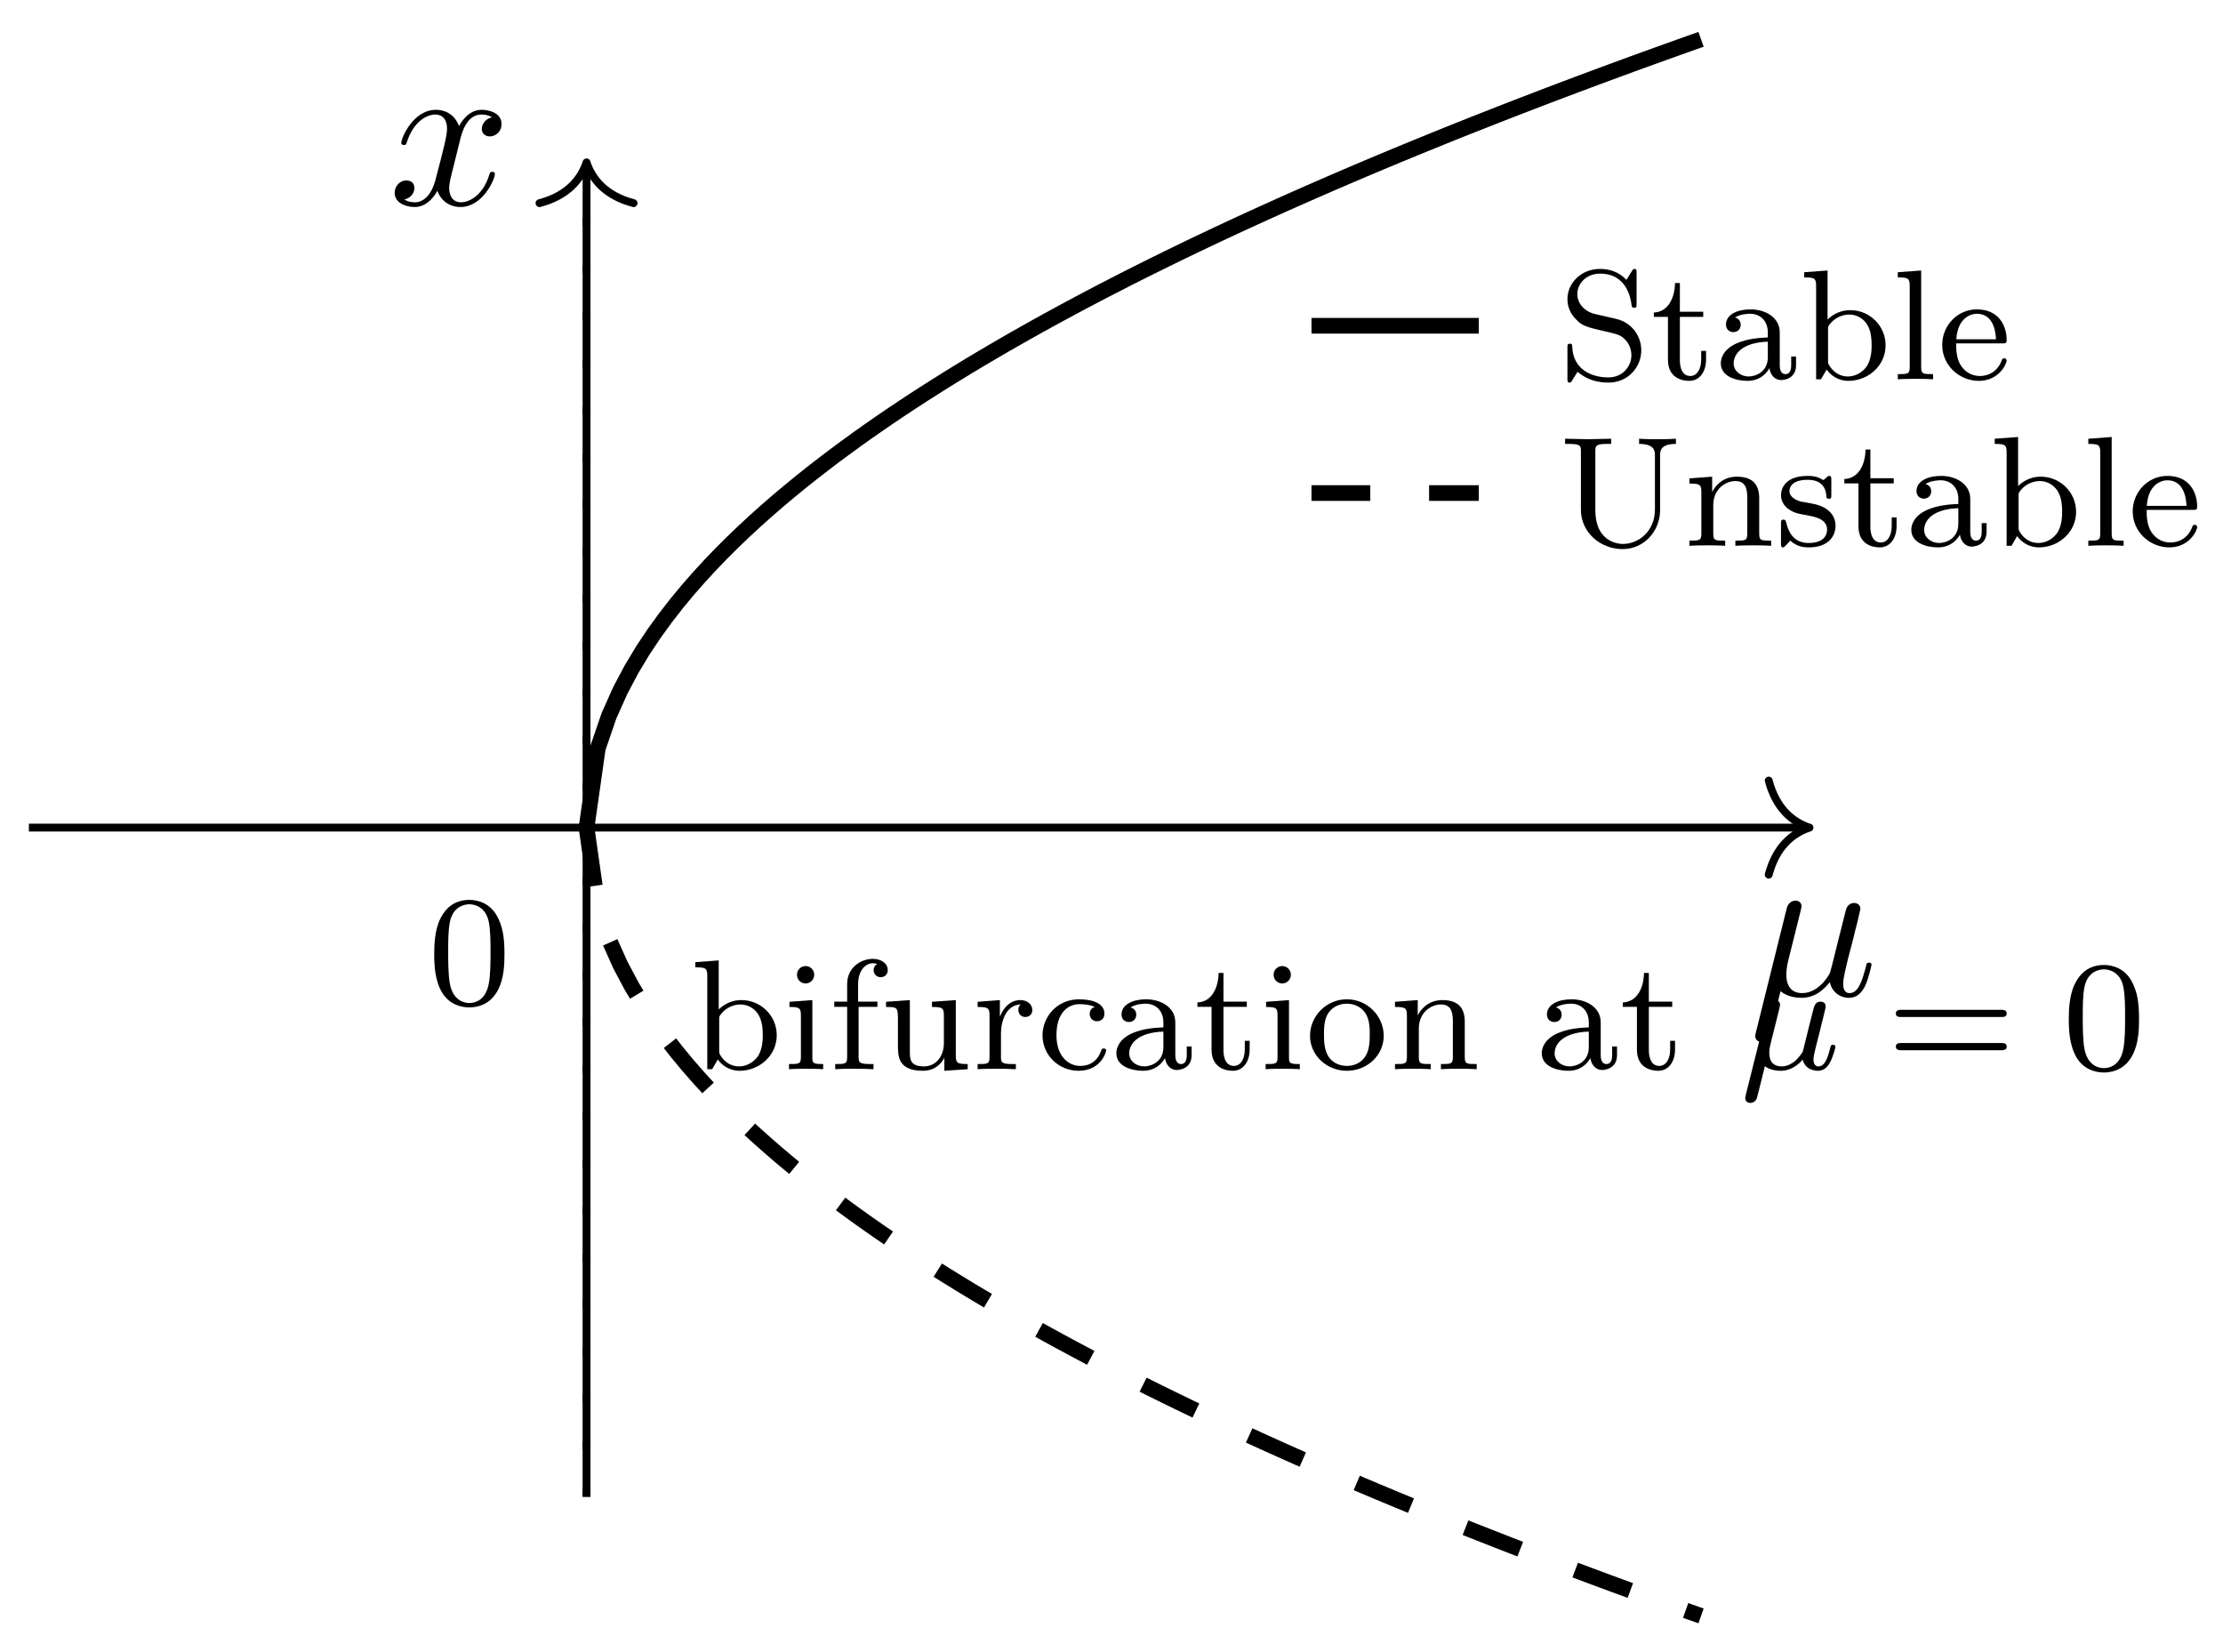 <svg xmlns="http://www.w3.org/2000/svg" xmlns:xlink="http://www.w3.org/1999/xlink" version="1.1" width="113" height="84" viewBox="0 0 113 84">
<defs>
<path id="font_1_1" d="M.231 .351C.236 .372 .246 .41 .246 .415 .246 .432 .234 .442 .217 .442 .214 .442 .186 .441 .177 .406L.033-.173C.03-.185 .03-.187 .03-.189 .03-.204 .041-.216 .058-.216 .079-.216 .091-.198 .093-.195 .097-.186 .11-.134 .148 .02 .18-.007 .225-.011 .245-.011 .315-.011 .354 .034 .378 .062 .387 .017 .424-.011 .468-.011 .503-.011 .526 .012 .542 .044 .559 .08 .572 .141 .572 .143 .572 .153 .563 .153 .56 .153 .55 .153 .549 .149 .546 .135 .529 .07 .511 .011 .47 .011 .443 .011 .44 .037 .44 .057 .44 .079 .452 .126 .46 .161L.488 .269C.491 .284 .501 .322 .505 .337 .51 .36 .52 .398 .52 .404 .52 .422 .506 .431 .491 .431 .486 .431 .46 .43 .452 .396L.405 .209C.393 .159 .382 .117 .379 .107 .378 .102 .33 .011 .249 .011 .199 .011 .175 .044 .175 .098 .175 .127 .182 .155 .189 .183L.231 .351Z"/>
<path id="font_1_2" d="M.334 .302C.34 .328 .363 .42 .433 .42 .438 .42 .462 .42 .483 .407 .455 .402 .435 .377 .435 .353 .435 .337 .446 .318 .473 .318 .495 .318 .527 .336 .527 .376 .527 .428 .468 .442 .434 .442 .376 .442 .341 .389 .329 .366 .304 .432 .25 .442 .221 .442 .117 .442 .06 .313 .06 .288 .06 .278 .07 .278 .072 .278 .08 .278 .083 .28 .085 .289 .119 .395 .185 .42 .219 .42 .238 .42 .273 .411 .273 .353 .273 .322 .256 .255 .219 .115 .203 .053 .168 .011 .124 .011 .118 .011 .095 .011 .074 .024 .099 .029 .121 .05 .121 .078 .121 .105 .099 .113 .084 .113 .054 .113 .029 .087 .029 .055 .029 .009 .079-.011 .123-.011 .189-.011 .225 .059 .228 .065 .24 .028 .276-.011 .336-.011 .439-.011 .496 .118 .496 .143 .496 .153 .487 .153 .484 .153 .475 .153 .473 .149 .471 .142 .438 .035 .37 .011 .338 .011 .299 .011 .283 .043 .283 .077 .283 .099 .289 .121 .3 .165L.334 .302Z"/>
<path id="font_2_1" d="M.489 .319C.489 .426 .478 .491 .445 .555 .401 .643 .32 .665 .265 .665 .139 .665 .093 .571 .079 .543 .043 .47 .041 .371 .041 .319 .041 .253 .044 .152 .092 .072 .138-.002 .212-.021 .265-.021 .313-.021 .399-.006 .449 .093 .486 .165 .489 .254 .489 .319M.265 .007C.231 .007 .162 .023 .141 .128 .13 .185 .13 .279 .13 .331 .13 .4 .13 .47 .141 .525 .162 .627 .24 .637 .265 .637 .299 .637 .368 .62 .388 .529 .4 .474 .4 .399 .4 .331 .4 .272 .4 .182 .388 .126 .367 .021 .298 .007 .265 .007Z"/>
<path id="font_3_35" d="M.554 .217C.554 .343 .451 .441 .329 .441 .25 .441 .201 .398 .184 .381V.694L.035 .683V.65C.103 .65 .111 .643 .111 .594V0H.142L.178 .062C.202 .028 .249-.01 .317-.01 .444-.01 .554 .088 .554 .216V.217M.465 .217C.465 .194 .465 .123 .429 .076 .393 .031 .346 .018 .313 .018 .265 .018 .225 .043 .199 .082 .187 .101 .187 .102 .187 .121V.316C.187 .336 .187 .338 .202 .356 .231 .392 .278 .413 .323 .413 .375 .413 .414 .383 .434 .353 .451 .326 .465 .29 .465 .217Z"/>
<path id="font_3_66" d="M.26 0V.033C.195 .033 .191 .038 .191 .077V.441L.045 .43V.397C.109 .397 .118 .391 .118 .342V.078C.118 .033 .106 .033 .042 .033V0C.081 .003 .137 .003 .152 .003 .165 .003 .225 .003 .26 0V0M.203 .602C.203 .635 .177 .658 .148 .658 .119 .658 .093 .635 .093 .602 .093 .573 .116 .547 .148 .547 .179 .547 .203 .573 .203 .602Z"/>
<path id="font_3_55" d="M.377 .632C.377 .675 .335 .704 .282 .704 .207 .704 .118 .65 .118 .543V.431H.036V.398H.118V.078C.118 .033 .106 .033 .042 .033V0C.081 .003 .136 .003 .16 .003 .219 .003 .221 .003 .286 0V.033H.266C.193 .033 .191 .044 .191 .08V.398H.311V.431H.188V.544C.188 .631 .237 .676 .281 .676 .297 .676 .306 .672 .31 .671 .292 .662 .287 .645 .287 .632 .287 .606 .306 .587 .332 .587 .359 .587 .377 .606 .377 .632V.632Z"/>
<path id="font_3_109" d="M.562 0V.033C.494 .033 .486 .04 .486 .089V.441L.334 .43V.397C.402 .397 .41 .39 .41 .341V.167C.41 .081 .358 .018 .283 .018 .197 .018 .193 .061 .193 .111V.441L.041 .43V.397C.117 .397 .117 .394 .117 .305V.155C.117 .083 .117-.01 .277-.01 .371-.01 .407 .062 .412 .071H.413V-.01L.562 0Z"/>
<path id="font_3_96" d="M.384 .378C.384 .413 .352 .441 .308 .441 .243 .441 .199 .392 .178 .336H.177V.441L.035 .43V.397C.103 .397 .111 .39 .111 .341V.078C.111 .033 .099 .033 .035 .033V0C.074 .003 .129 .003 .153 .003 .212 .003 .214 .003 .279 0V.033H.259C.186 .033 .184 .044 .184 .08V.228C.184 .303 .215 .411 .311 .413 .305 .409 .295 .401 .295 .378 .295 .347 .319 .333 .339 .333 .363 .333 .384 .349 .384 .378V.378Z"/>
<path id="font_3_43" d="M.441 .12C.441 .132 .428 .132 .425 .132 .418 .132 .413 .131 .41 .121 .403 .1 .375 .021 .275 .021 .213 .021 .124 .069 .124 .217 .124 .361 .198 .415 .271 .415 .28 .415 .333 .415 .368 .397 .34 .388 .336 .365 .336 .353 .336 .326 .355 .306 .383 .306 .409 .306 .43 .324 .43 .354 .43 .416 .362 .446 .268 .446 .129 .446 .035 .335 .035 .216 .035 .089 .139-.01 .265-.01 .406-.01 .441 .108 .441 .12V.12Z"/>
<path id="font_3_28" d="M.514 .09V.145H.483V.09C.483 .049 .468 .033 .447 .033 .41 .033 .41 .079 .41 .09V.299C.41 .397 .315 .446 .224 .446 .141 .446 .067 .414 .067 .349 .067 .319 .088 .301 .114 .301 .142 .301 .161 .321 .161 .348 .161 .372 .146 .389 .124 .394 .161 .418 .215 .418 .222 .418 .278 .418 .334 .38 .334 .298V.267C.276 .264 .209 .26 .139 .231 .051 .193 .034 .135 .034 .102 .034 .016 .135-.01 .204-.01 .277-.01 .322 .031 .344 .071 .349 .033 .375-.005 .419-.005 .429-.005 .514-.001 .514 .09V.09M.334 .141C.334 .044 .252 .018 .212 .018 .16 .018 .116 .053 .116 .101 .116 .167 .178 .235 .334 .24V.141Z"/>
<path id="font_3_105" d="M.353 .125V.181H.322V.127C.322 .058 .291 .021 .253 .021 .186 .021 .186 .107 .186 .123V.398H.335V.431H.186V.614H.155C.154 .523 .113 .429 .02 .426V.398H.11V.125C.11 .008 .2-.01 .246-.01 .313-.01 .353 .05 .353 .125V.125Z"/>
<path id="font_3_81" d="M.5 .213C.5 .338 .397 .446 .265 .446 .133 .446 .03 .338 .03 .213 .03 .088 .137-.01 .265-.01 .394-.01 .5 .088 .5 .213M.411 .222C.411 .176 .409 .121 .381 .079 .354 .039 .309 .021 .265 .021 .211 .021 .169 .047 .147 .082 .122 .123 .119 .172 .119 .222 .119 .26 .119 .32 .15 .363 .176 .398 .218 .418 .265 .418 .317 .418 .36 .393 .383 .358 .41 .316 .411 .262 .411 .222Z"/>
<path id="font_3_77" d="M.562 0V.033C.498 .033 .486 .033 .486 .078V.303C.486 .387 .448 .441 .343 .441 .244 .441 .199 .369 .187 .345H.186V.441L.041 .43V.397C.109 .397 .117 .39 .117 .341V.078C.117 .033 .105 .033 .041 .033V0C.084 .003 .128 .003 .155 .003 .184 .003 .226 .003 .269 0V.033C.205 .033 .193 .033 .193 .078V.259C.193 .364 .273 .413 .334 .413 .395 .413 .41 .37 .41 .307V.078C.41 .033 .398 .033 .334 .033V0C.377 .003 .421 .003 .448 .003 .477 .003 .519 .003 .562 0Z"/>
<path id="font_4_1" d="M.242 .353C.247 .372 .255 .405 .255 .41 .255 .431 .239 .441 .222 .441 .188 .441 .18 .408 .176 .394L.037-.161C.033-.177 .033-.182 .033-.184 .033-.209 .053-.215 .065-.215 .07-.215 .093-.214 .106-.188 .109-.18 .138-.061 .158 .019 .175 .006 .209-.01 .26-.01 .342-.01 .396 .057 .399 .061 .417-.008 .485-.01 .497-.01 .543-.01 .566 .028 .574 .045 .594 .081 .608 .139 .608 .143 .608 .149 .604 .156 .592 .156 .58 .156 .578 .15 .572 .125 .558 .07 .539 .018 .5 .018 .477 .018 .468 .037 .468 .065 .468 .082 .479 .125 .486 .154L.512 .256C.518 .282 .523 .303 .531 .333 .536 .355 .546 .394 .546 .4 .546 .425 .526 .431 .514 .431 .479 .431 .473 .406 .462 .361L.441 .278 .41 .153 .4 .113C.398 .107 .371 .069 .348 .05 .331 .037 .302 .018 .265 .018 .218 .018 .186 .043 .186 .105 .186 .131 .194 .161 .2 .185L.242 .353Z"/>
<path id="font_2_2" d="M.731 .333C.746 .333 .766 .333 .766 .356 .766 .379 .742 .379 .727 .379H.098C.083 .379 .059 .379 .059 .356 .059 .333 .079 .333 .094 .333H.731M.727 .121C.742 .121 .766 .121 .766 .144 .766 .167 .746 .167 .731 .167H.094C.079 .167 .059 .167 .059 .144 .059 .121 .083 .121 .098 .121H.727Z"/>
<path id="font_3_97" d="M.53 .185C.53 .272 .473 .361 .371 .385L.233 .417C.169 .432 .122 .483 .122 .544 .122 .611 .18 .674 .267 .674 .44 .674 .463 .512 .468 .474 .47 .463 .471 .456 .484 .456 .5 .456 .5 .463 .5 .482V.678C.5 .694 .5 .704 .487 .704 .479 .704 .477 .701 .47 .69L.435 .634C.385 .689 .321 .704 .266 .704 .147 .704 .059 .614 .059 .512 .059 .436 .102 .394 .121 .375 .157 .339 .19 .331 .298 .306 .384 .286 .399 .283 .432 .248 .442 .237 .467 .203 .467 .154 .467 .085 .414 .012 .32 .012 .21 .012 .096 .065 .09 .204 .089 .22 .089 .227 .075 .227 .059 .227 .059 .219 .059 .2V.005C.059-.011 .059-.021 .072-.021 .08-.021 .081-.019 .088-.009 .092-.003 .096 .006 .124 .048 .187-.008 .261-.021 .321-.021 .446-.021 .53 .078 .53 .185Z"/>
<path id="font_3_72" d="M.267 0V.033C.203 .033 .191 .033 .191 .078V.694L.042 .683V.65C.11 .65 .118 .643 .118 .594V.078C.118 .033 .106 .033 .042 .033V0C.081 .003 .137 .003 .154 .003 .174 .003 .228 .003 .267 0Z"/>
<path id="font_3_50" d="M.441 .12C.441 .124 .438 .134 .425 .134 .414 .134 .412 .127 .41 .121 .374 .024 .288 .021 .27 .021 .225 .021 .179 .042 .149 .088 .119 .134 .119 .198 .119 .229H.413C.435 .229 .441 .229 .441 .252 .441 .34 .392 .446 .251 .446 .127 .446 .03 .343 .03 .219 .03 .09 .138-.01 .264-.01 .391-.01 .441 .097 .441 .12M.373 .255H.12C.129 .394 .214 .418 .251 .418 .368 .418 .372 .277 .373 .255Z"/>
<path id="font_3_108" d="M.751 .65V.683C.706 .68 .661 .68 .634 .68 .605 .68 .561 .68 .516 .683V.65C.617 .65 .617 .602 .617 .576V.231C.617 .095 .515 .012 .413 .012 .359 .012 .237 .043 .237 .226V.602C.237 .639 .239 .65 .316 .65H.338V.683L.191 .68 .044 .683V.65H.066C.143 .65 .145 .639 .145 .602V.229C.145 .086 .269-.021 .411-.021 .545-.021 .65 .091 .65 .228V.576C.65 .602 .65 .65 .751 .65Z"/>
<path id="font_3_98" d="M.383 .129C.383 .177 .354 .247 .235 .269 .227 .271 .171 .281 .167 .281 .136 .288 .089 .309 .089 .349 .089 .379 .111 .421 .206 .421 .318 .421 .323 .339 .325 .311 .326 .303 .333 .3 .34 .3 .356 .3 .356 .307 .356 .326V.42C.356 .436 .356 .446 .343 .446 .338 .446 .335 .446 .319 .43 .317 .429 .308 .42 .305 .42 .305 .42 .302 .42 .296 .424 .28 .435 .251 .446 .206 .446 .066 .446 .035 .37 .035 .322 .035 .272 .072 .243 .075 .24 .115 .21 .138 .206 .205 .194 .252 .185 .329 .171 .329 .103 .329 .064 .303 .018 .211 .018 .11 .018 .081 .096 .068 .149 .064 .162 .063 .167 .051 .167 .035 .167 .035 .159 .035 .14V.016C.035 0 .035-.01 .048-.01 .054-.01 .055-.009 .073 .01 .078 .015 .089 .028 .094 .033 .139-.008 .186-.01 .212-.01 .339-.01 .383 .063 .383 .129Z"/>
</defs>
<path transform="matrix(1,0,0,-1,29.815,42.073)" stroke-width=".399" stroke-linecap="butt" stroke-miterlimit="10" stroke-linejoin="miter" fill="none" stroke="#000000" d="M-28.347 0H61.964"/>
<path transform="matrix(1,0,0,-1,91.98,42.073)" stroke-width=".399" stroke-linecap="round" stroke-linejoin="round" fill="none" stroke="#000000" d="M-2.072 2.391C-1.694 .956-.85 .279 0 0-.85-.279-1.694-.956-2.072-2.391"/>
<use data-text="&#x00b5;" xlink:href="#font_1_1" transform="matrix(10.909,0,0,-10.91,88.893,50.606)"/>
<path transform="matrix(1,0,0,-1,29.815,42.073)" stroke-width=".399" stroke-linecap="butt" stroke-miterlimit="10" stroke-linejoin="miter" fill="none" stroke="#000000" d="M0-34.016V33.618"/>
<path transform="matrix(0,-1,-1,-0,29.815,8.255)" stroke-width=".399" stroke-linecap="round" stroke-linejoin="round" fill="none" stroke="#000000" d="M-2.072 2.391C-1.694 .956-.85 .279 0 0-.85-.279-1.694-.956-2.072-2.391"/>
<use data-text="x" xlink:href="#font_1_2" transform="matrix(10.909,0,0,-10.91,19.745,10.404)"/>
<use data-text="0" xlink:href="#font_2_1" transform="matrix(7.97,0,0,-7.97,21.746,51.046)"/>
<path transform="matrix(1,0,0,-1,29.815,42.073)" stroke-width=".797" stroke-linecap="butt" stroke-miterlimit="10" stroke-linejoin="miter" fill="none" stroke="#000000" d="M0 0 .572 4.028 1.144 5.695 1.717 6.976 2.289 8.055 2.861 9.006 3.433 9.865 4.006 10.656 4.578 11.392 5.15 12.083 5.722 12.736 6.295 13.358 6.867 13.952 7.439 14.522 8.011 15.07 8.584 15.599 9.156 16.11 9.728 16.606 10.3 17.087 10.873 17.556 11.445 18.012 12.017 18.456 12.589 18.891 13.162 19.315 13.734 19.731 14.306 20.138 14.878 20.536 15.451 20.928 16.023 21.312 16.595 21.689 17.167 22.06 17.74 22.424 18.312 22.784 18.884 23.136 19.456 23.485 20.029 23.828 20.601 24.165 21.173 24.498 21.745 24.828 22.318 25.152 22.89 25.473 23.462 25.789 24.034 26.101 24.607 26.41 25.179 26.716 25.751 27.018 26.323 27.316 26.896 27.611 27.468 27.904 28.04 28.193 28.612 28.479 29.185 28.762 29.757 29.043 30.329 29.321 30.901 29.596 31.474 29.869 32.046 30.139 32.618 30.407 33.19 30.673 33.763 30.936 34.335 31.197 34.907 31.456 35.479 31.713 36.052 31.968 36.624 32.22 37.196 32.471 37.768 32.72 38.341 32.967 38.913 33.212 39.485 33.456 40.057 33.697 40.63 33.937 41.202 34.175 41.774 34.411 42.346 34.646 42.919 34.879 43.491 35.112 44.063 35.342 44.635 35.571 45.208 35.798 45.78 36.023 46.352 36.248 46.924 36.471 47.497 36.693 48.069 36.913 48.641 37.133 49.213 37.35 49.786 37.567 50.358 37.782 50.93 37.996 51.502 38.209 52.075 38.421 52.647 38.631 53.219 38.841 53.791 39.049 54.364 39.256 54.936 39.462 55.508 39.667 56.08 39.871 56.653 40.074"/>
<path transform="matrix(1,0,0,-1,29.815,42.073)" stroke-width=".797" stroke-linecap="butt" stroke-dasharray="2.989,2.989" stroke-miterlimit="10" stroke-linejoin="miter" fill="none" stroke="#000000" d="M0 0 .572-4.028 1.144-5.695 1.717-6.976 2.289-8.055 2.861-9.006 3.433-9.865 4.006-10.656 4.578-11.392 5.15-12.083 5.722-12.736 6.295-13.358 6.867-13.952 7.439-14.522 8.011-15.07 8.584-15.599 9.156-16.11 9.728-16.606 10.3-17.087 10.873-17.556 11.445-18.012 12.017-18.456 12.589-18.891 13.162-19.315 13.734-19.731 14.306-20.138 14.878-20.536 15.451-20.928 16.023-21.312 16.595-21.689 17.167-22.06 17.74-22.424 18.312-22.784 18.884-23.136 19.456-23.485 20.029-23.828 20.601-24.165 21.173-24.498 21.745-24.828 22.318-25.152 22.89-25.473 23.462-25.789 24.034-26.101 24.607-26.41 25.179-26.716 25.751-27.018 26.323-27.316 26.896-27.611 27.468-27.904 28.04-28.193 28.612-28.479 29.185-28.762 29.757-29.043 30.329-29.321 30.901-29.596 31.474-29.869 32.046-30.139 32.618-30.407 33.19-30.673 33.763-30.936 34.335-31.197 34.907-31.456 35.479-31.713 36.052-31.968 36.624-32.22 37.196-32.471 37.768-32.72 38.341-32.967 38.913-33.212 39.485-33.456 40.057-33.697 40.63-33.937 41.202-34.175 41.774-34.411 42.346-34.646 42.919-34.879 43.491-35.112 44.063-35.342 44.635-35.571 45.208-35.798 45.78-36.023 46.352-36.248 46.924-36.471 47.497-36.693 48.069-36.913 48.641-37.133 49.213-37.35 49.786-37.567 50.358-37.782 50.93-37.996 51.502-38.209 52.075-38.421 52.647-38.631 53.219-38.841 53.791-39.049 54.364-39.256 54.936-39.462 55.508-39.667 56.08-39.871 56.653-40.074"/>
<path transform="matrix(1,0,0,-1,29.815,42.073)" stroke-width=".399" stroke-linecap="butt" stroke-dasharray=".399,1.993" stroke-miterlimit="10" stroke-linejoin="miter" fill="none" stroke="#000000" d="M0-34.016V34.016"/>
<use data-text="b" xlink:href="#font_3_35" transform="matrix(7.97,0,0,-7.97,35.068,54.355)"/>
<use data-text="i" xlink:href="#font_3_66" transform="matrix(7.97,0,0,-7.97,39.771,54.355)"/>
<use data-text="f" xlink:href="#font_3_55" transform="matrix(7.97,0,0,-7.97,42.122,54.355)"/>
<use data-text="u" xlink:href="#font_3_109" transform="matrix(7.97,0,0,-7.97,44.712,54.355)"/>
<use data-text="r" xlink:href="#font_3_96" transform="matrix(7.97,0,0,-7.97,49.415,54.355)"/>
<use data-text="c" xlink:href="#font_3_43" transform="matrix(7.97,0,0,-7.97,52.714,54.355)"/>
<use data-text="a" xlink:href="#font_3_28" transform="matrix(7.97,0,0,-7.97,56.476,54.355)"/>
<use data-text="t" xlink:href="#font_3_105" transform="matrix(7.97,0,0,-7.97,60.709,54.355)"/>
<use data-text="i" xlink:href="#font_3_66" transform="matrix(7.97,0,0,-7.97,64,54.355)"/>
<use data-text="o" xlink:href="#font_3_81" transform="matrix(7.97,0,0,-7.97,66.352,54.355)"/>
<use data-text="n" xlink:href="#font_3_77" transform="matrix(7.97,0,0,-7.97,70.584,54.355)"/>
<use data-text="a" xlink:href="#font_3_28" transform="matrix(7.97,0,0,-7.97,78.1,54.355)"/>
<use data-text="t" xlink:href="#font_3_105" transform="matrix(7.97,0,0,-7.97,82.332,54.355)"/>
<use data-text="&#x00b5;" xlink:href="#font_4_1" transform="matrix(7.97,0,0,-7.97,88.453,54.355)"/>
<use data-text="=" xlink:href="#font_2_2" transform="matrix(7.97,0,0,-7.97,95.9,54.355)"/>
<use data-text="0" xlink:href="#font_2_1" transform="matrix(7.97,0,0,-7.97,104.835,54.355)"/>
<path transform="matrix(1,0,0,-1,29.815,42.073)" stroke-width=".797" stroke-linecap="butt" stroke-miterlimit="10" stroke-linejoin="miter" fill="none" stroke="#000000" d="M36.851 25.512H45.355"/>
<use data-text="S" xlink:href="#font_3_97" transform="matrix(7.97,0,0,-7.97,79.206,19.282)"/>
<use data-text="t" xlink:href="#font_3_105" transform="matrix(7.97,0,0,-7.97,83.909,19.282)"/>
<use data-text="a" xlink:href="#font_3_28" transform="matrix(7.97,0,0,-7.97,87.201,19.282)"/>
<use data-text="b" xlink:href="#font_3_35" transform="matrix(7.97,0,0,-7.97,91.433,19.282)"/>
<use data-text="l" xlink:href="#font_3_72" transform="matrix(7.97,0,0,-7.97,96.135,19.282)"/>
<use data-text="e" xlink:href="#font_3_50" transform="matrix(7.97,0,0,-7.97,98.487,19.282)"/>
<path transform="matrix(1,0,0,-1,29.815,42.073)" stroke-width=".797" stroke-linecap="butt" stroke-dasharray="2.989,2.989" stroke-miterlimit="10" stroke-linejoin="miter" fill="none" stroke="#000000" d="M36.851 17.008H45.355"/>
<use data-text="U" xlink:href="#font_3_108" transform="matrix(7.97,0,0,-7.97,79.206,27.747)"/>
<use data-text="n" xlink:href="#font_3_77" transform="matrix(7.97,0,0,-7.97,85.551,27.747)"/>
<use data-text="s" xlink:href="#font_3_98" transform="matrix(7.97,0,0,-7.97,90.253,27.747)"/>
<use data-text="t" xlink:href="#font_3_105" transform="matrix(7.97,0,0,-7.97,93.593,27.747)"/>
<use data-text="a" xlink:href="#font_3_28" transform="matrix(7.97,0,0,-7.97,96.885,27.747)"/>
<use data-text="b" xlink:href="#font_3_35" transform="matrix(7.97,0,0,-7.97,101.117,27.747)"/>
<use data-text="l" xlink:href="#font_3_72" transform="matrix(7.97,0,0,-7.97,105.819,27.747)"/>
<use data-text="e" xlink:href="#font_3_50" transform="matrix(7.97,0,0,-7.97,108.171,27.747)"/>
</svg>

